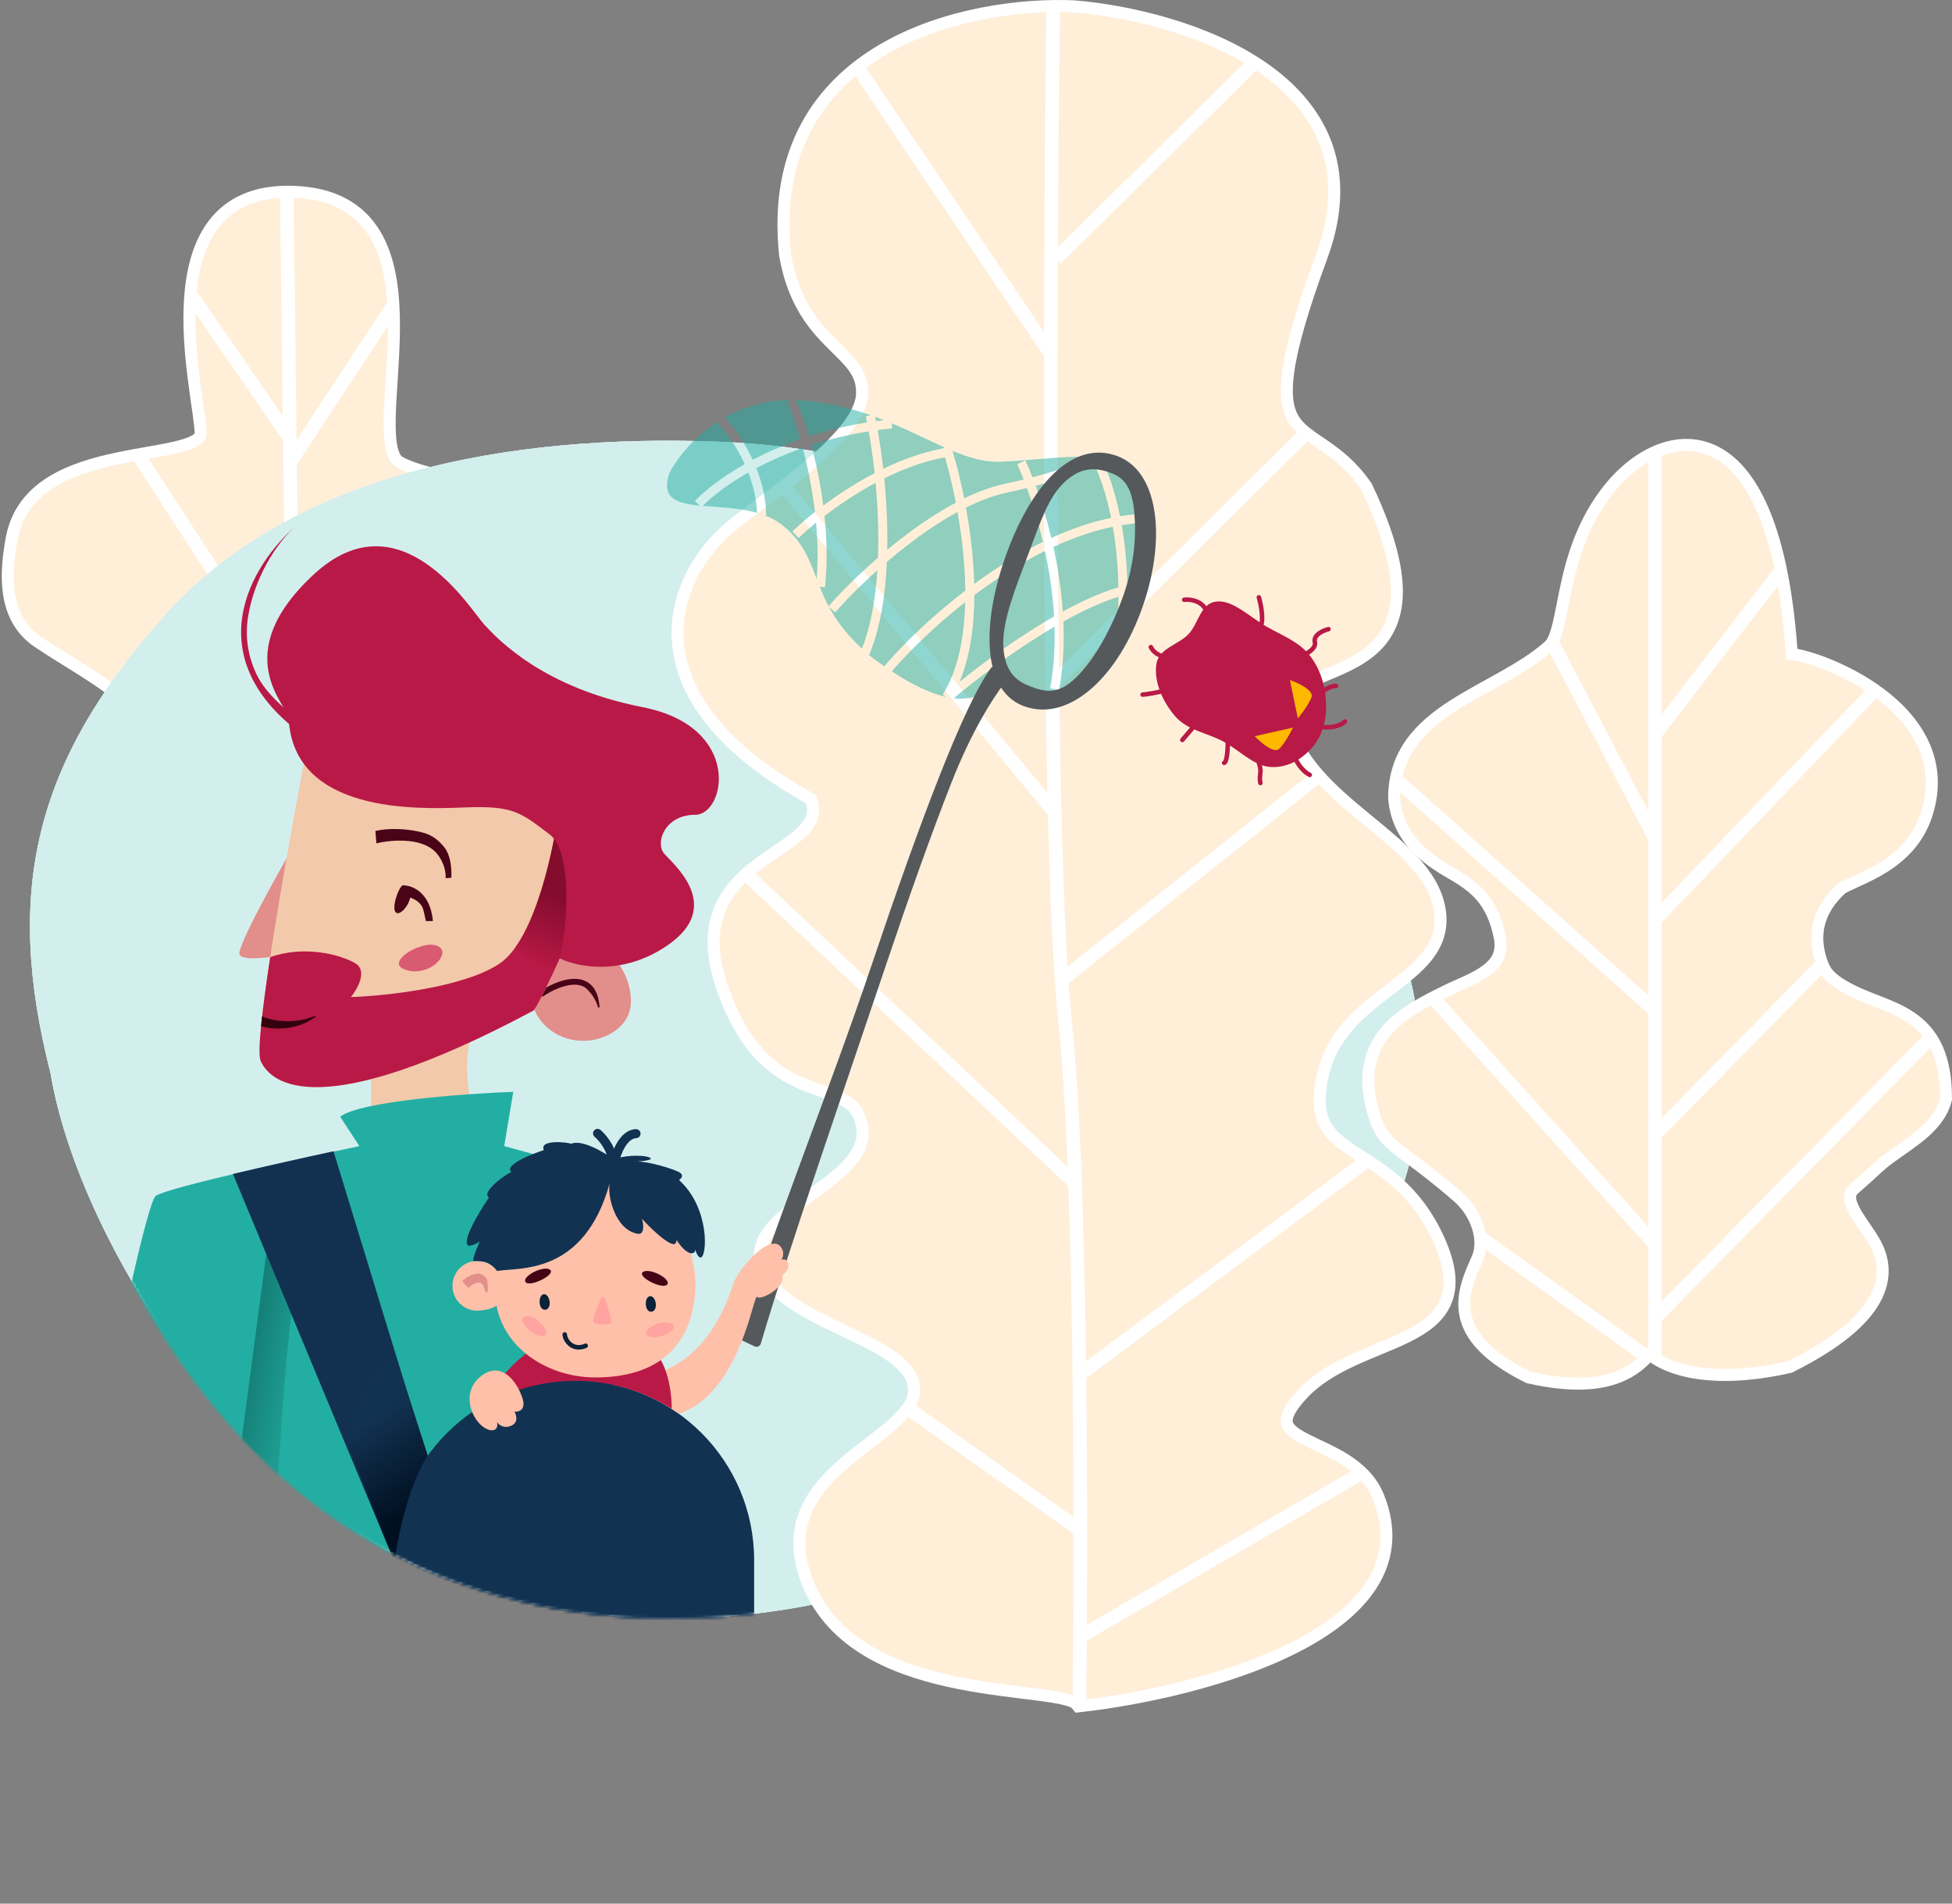 <svg width="651" height="635" viewBox="0 0 651 635" fill="none" xmlns="http://www.w3.org/2000/svg">
<rect x="0" y="0" width="651" height="635" fill="#808080" stroke="none"/>
<path d="M68.92 144.585C68.92 157.414 11.943 147.385 5.905 179.836C3.781 191.252 2.887 205.117 13.829 212.505C29.91 223.361 52.317 233.635 53.072 249.483C53.827 265.331 28.168 267.377 28.168 302.847C28.168 330.987 68.92 357.401 68.92 374.003C68.92 390.606 48.544 376.627 48.544 402.463C48.544 424.725 72.693 483.212 117.973 483.212C163.253 483.212 171.555 384.569 179.102 330.987C172.813 327.717 162.348 315.139 170.8 290.99C181.366 260.803 164.008 257.785 150.424 237.409C136.84 217.033 170.046 210.241 174.574 185.337C179.102 160.433 147.406 164.206 132.312 155.905C117.219 147.603 150.424 69.873 99.862 66.1C49.299 62.326 68.92 131.755 68.92 144.585Z" fill="white" stroke="white" stroke-width="8"/>
<path fill-rule="evenodd" clip-rule="evenodd" d="M103.005 480.978C107.704 482.417 112.695 483.212 117.973 483.212C158.999 483.212 169.668 402.234 176.924 347.164L176.925 347.162L176.927 347.145L176.943 347.024C177.202 345.056 177.457 343.122 177.709 341.226L101.997 398.62L103.005 480.978ZM101.929 392.991L178.559 334.9C178.741 333.571 178.921 332.266 179.102 330.987C172.813 327.717 162.348 315.139 170.8 290.99C178.484 269.036 171.399 261.452 161.737 251.11L161.736 251.108C161.554 250.914 161.372 250.719 161.189 250.523L160.807 250.113L100.992 316.43L101.929 392.991ZM100.91 309.76L157.738 246.756C155.298 244.013 152.803 240.977 150.424 237.409C142.773 225.932 149.965 218.765 158.517 210.244C165.148 203.636 172.596 196.214 174.574 185.337C177.062 171.651 168.611 166.626 157.988 163.498L99.996 234.984L100.91 309.76ZM99.909 227.904L153.193 162.221C151.797 161.878 150.387 161.55 148.981 161.223C142.881 159.803 136.847 158.399 132.312 155.905C126.927 152.943 127.69 141.144 128.603 127.019C128.982 121.158 129.387 114.896 129.389 108.699L99.016 154.932L99.909 227.904ZM98.917 146.836L129.139 100.834C127.914 83.16 121.704 67.73 99.862 66.1C99.205 66.05 98.561 66.014 97.928 65.989L98.917 146.836ZM93.401 66.026C74.026 67.164 67.253 81.133 65.608 97.13L94.29 138.775L93.401 66.026ZM94.39 146.902L95.328 223.595L49.542 153.002C60.369 151.094 68.92 149.555 68.92 144.585C68.92 142.516 68.41 138.976 67.766 134.508C66.606 126.456 65.011 115.392 65.187 104.501L94.39 146.902ZM95.432 232.076L96.796 343.63L43.264 266.305C43.647 265.909 44.026 265.52 44.401 265.136C49.323 260.085 53.379 255.924 53.072 249.483C52.462 236.673 37.705 227.505 23.578 218.727C20.227 216.646 16.912 214.586 13.829 212.505C2.887 205.117 3.781 191.252 5.905 179.836C9.265 161.78 28.395 156.875 44.706 153.867L95.432 232.076ZM96.885 350.87L96.491 351.143L40.104 269.696C34.053 276.538 28.168 285.859 28.168 302.847C28.168 318.762 41.204 334.126 52.53 347.474C61.229 357.727 68.92 366.791 68.92 374.003C68.92 381.391 64.886 382.724 60.408 384.203C56.786 385.399 52.875 386.692 50.571 391.359L97.867 431.131L96.885 350.87ZM97.933 436.528L97.65 436.865L49.079 396.021C48.734 397.838 48.544 399.964 48.544 402.463C48.544 421.275 65.789 465.955 98.457 479.351L97.933 436.528Z" fill="#FFEFD9"/>
<path fill-rule="evenodd" clip-rule="evenodd" d="M239.141 147.32C303.651 149.722 363.004 174.692 405.523 218.695C450.903 265.66 485.457 325.764 470.413 386.668C455.31 447.813 394.968 487.504 332.483 514.4C273.435 543.586 200.894 549.511 139.104 522.456C76.467 492.269 25.742 411.559 16.848 357.938C1.327 297.189 11.465 254.179 54.674 205.633C97.677 157.32 170.679 144.771 239.141 147.32Z" fill="#D3EFED"/>
<path fill-rule="evenodd" clip-rule="evenodd" d="M239.141 147.32C303.651 149.722 363.004 174.692 405.523 218.695C450.903 265.66 485.457 325.764 470.413 386.668C455.31 447.813 394.968 487.504 332.483 514.4C273.435 543.586 200.894 549.511 139.104 522.456C76.467 492.269 25.742 411.559 16.848 357.938C1.327 297.189 11.465 254.179 54.674 205.633C97.677 157.32 170.679 144.771 239.141 147.32Z" fill="#D3EFED"/>
<path fill-rule="evenodd" clip-rule="evenodd" d="M239.141 147.32C303.651 149.722 363.004 174.692 405.523 218.695C450.903 265.66 485.457 325.764 470.413 386.668C455.31 447.813 394.968 487.504 332.483 514.4C273.435 543.586 200.894 549.511 139.104 522.456C76.467 492.269 25.742 411.559 16.848 357.938C1.327 297.189 11.465 254.179 54.674 205.633C97.677 157.32 170.679 144.771 239.141 147.32Z" fill="#D3EFED"/>
<path d="M517.947 216.978C499.602 233.285 466.956 238.108 466.956 266.188C468.139 280.208 479.587 286.337 485.977 290.131C493.346 294.506 499.483 299.398 502.099 312.066C504.715 324.733 491.793 328.07 483.12 332.358C469.658 339.014 453.646 346.93 459.613 369.42C461.816 377.727 463.996 379.341 471.27 384.73C475.094 387.563 480.326 391.438 487.71 397.877C494.095 403.446 497.758 413.402 494.552 420.576L494.505 420.681C489.575 431.712 483.939 444.324 510.4 457.555C538.32 463.823 545.838 453.684 550.071 448.895C554.304 453.684 568.287 460.368 596.207 454.1C622.752 440.827 629.295 428.179 624.355 417.123C621.149 409.949 610.637 400.648 617.022 395.079C624.405 388.64 625.048 387.563 628.872 384.73C636.146 379.341 644.791 374.708 646.995 366.402C646.995 339.234 630.484 339.014 617.022 332.358C608.35 328.07 606.746 324.895 605.488 321.122C602.469 312.066 603.979 302.848 613.035 294.709C619.425 290.915 635.272 287.086 640.53 271.314C651.85 237.354 604.733 219.997 595.677 219.997C590.395 135.474 555.066 143.377 538.323 164.151C521.292 185.282 524.739 210.94 517.947 216.978Z" fill="#FFEFD9"/>
<path d="M466.956 266.188H462.956V266.356L462.97 266.524L466.956 266.188ZM517.947 216.978L515.289 213.988H515.289L517.947 216.978ZM485.977 290.131L488.019 286.692L488.019 286.692L485.977 290.131ZM483.12 332.358L484.893 335.943H484.893L483.12 332.358ZM459.613 369.42L463.479 368.395H463.479L459.613 369.42ZM471.27 384.73L468.889 387.944L468.889 387.944L471.27 384.73ZM487.71 397.877L485.081 400.892L487.71 397.877ZM494.552 420.576L490.9 418.944L490.9 418.944L494.552 420.576ZM510.4 457.555L508.611 461.132L509.048 461.351L509.524 461.458L510.4 457.555ZM494.505 420.681L498.157 422.313L498.157 422.313L494.505 420.681ZM550.071 448.895L553.068 446.246L550.071 442.855L547.074 446.246L550.071 448.895ZM596.207 454.1L597.083 458.003L597.559 457.896L597.996 457.678L596.207 454.1ZM624.355 417.123L628.007 415.491L624.355 417.123ZM617.022 395.079L619.651 398.094L617.022 395.079ZM628.872 384.73L631.253 387.944L631.253 387.944L628.872 384.73ZM646.995 366.402L650.861 367.428L650.995 366.923V366.402H646.995ZM617.022 332.358L615.249 335.943H615.249L617.022 332.358ZM605.488 321.122L601.693 322.387V322.387L605.488 321.122ZM613.035 294.709L610.993 291.269L610.654 291.47L610.361 291.734L613.035 294.709ZM640.53 271.314L644.324 272.579V272.579L640.53 271.314ZM595.677 219.997L591.685 220.246L591.92 223.997H595.677V219.997ZM538.323 164.151L541.437 166.661L538.323 164.151ZM470.956 266.188C470.956 254.175 477.721 247.002 487.743 240.528C492.837 237.237 498.394 234.362 504.207 231.081C509.891 227.872 515.683 224.342 520.604 219.967L515.289 213.988C511.038 217.767 505.87 220.955 500.274 224.114C494.806 227.201 488.761 230.345 483.401 233.808C472.514 240.842 462.956 250.122 462.956 266.188H470.956ZM488.019 286.692C481.283 282.693 471.926 277.52 470.942 265.852L462.97 266.524C464.351 282.896 477.891 289.982 483.935 293.571L488.019 286.692ZM506.016 311.257C504.597 304.383 502.161 299.367 498.899 295.435C495.674 291.548 491.824 288.951 488.019 286.692L483.935 293.571C487.498 295.686 490.402 297.723 492.742 300.543C495.044 303.318 496.985 307.081 498.181 312.875L506.016 311.257ZM484.893 335.943C487.058 334.873 489.149 334.022 491.802 332.785C494.258 331.641 496.899 330.29 499.223 328.569C501.564 326.835 503.753 324.603 505.1 321.628C506.472 318.599 506.818 315.141 506.016 311.257L498.181 312.875C498.687 315.325 498.399 317.034 497.813 318.327C497.202 319.675 496.108 320.92 494.462 322.14C492.799 323.372 490.746 324.451 488.423 325.534C486.296 326.525 483.518 327.699 481.348 328.772L484.893 335.943ZM463.479 368.395C460.812 358.341 463.091 352.138 467.085 347.591C471.407 342.673 477.997 339.353 484.893 335.943L481.348 328.772C474.782 332.018 466.634 335.985 461.076 342.311C455.19 349.009 452.447 358.01 455.746 370.446L463.479 368.395ZM473.651 381.516C469.875 378.719 467.982 377.283 466.637 375.637C465.425 374.156 464.515 372.302 463.479 368.395L455.746 370.446C456.913 374.845 458.195 377.952 460.443 380.701C462.557 383.287 465.391 385.353 468.889 387.944L473.651 381.516ZM490.339 394.863C482.836 388.319 477.504 384.37 473.651 381.516L468.889 387.944C472.685 390.756 477.817 394.557 485.081 400.892L490.339 394.863ZM498.204 422.208C500.32 417.474 500.056 412.126 498.535 407.4C497.008 402.652 494.101 398.143 490.339 394.863L485.081 400.892C487.704 403.18 489.821 406.434 490.92 409.85C492.026 413.286 491.99 416.504 490.9 418.944L498.204 422.208ZM512.189 453.977C499.38 447.573 495.511 441.886 494.598 437.481C493.622 432.776 495.579 428.082 498.157 422.313L490.853 419.049C488.502 424.311 485.175 431.439 486.764 439.105C488.416 447.072 494.959 454.306 508.611 461.132L512.189 453.977ZM498.157 422.313L498.204 422.208L490.9 418.944L490.853 419.049L498.157 422.313ZM547.074 446.246C544.892 448.714 542.53 451.706 537.638 453.655C532.72 455.614 524.735 456.673 511.276 453.652L509.524 461.458C523.986 464.704 533.72 463.828 540.599 461.087C547.504 458.336 551.017 453.865 553.068 451.544L547.074 446.246ZM547.074 451.544C552.707 457.917 568.521 464.415 597.083 458.003L595.331 450.197C568.052 456.321 555.901 449.451 553.068 446.246L547.074 451.544ZM597.996 457.678C611.503 450.924 620.47 444.077 625.367 437.072C630.445 429.808 631.094 422.399 628.007 415.491L620.703 418.755C622.556 422.903 622.404 427.347 618.81 432.488C615.034 437.889 607.457 444.003 594.418 450.522L597.996 457.678ZM628.007 415.491C627.041 413.331 625.588 411.132 624.268 409.188C622.868 407.128 621.582 405.302 620.568 403.52C619.534 401.704 619.079 400.421 619.011 399.553C618.966 398.982 619.056 398.613 619.651 398.094L614.393 392.065C611.795 394.33 610.804 397.211 611.035 400.175C611.243 402.841 612.419 405.376 613.615 407.478C614.832 409.615 616.376 411.807 617.65 413.683C619.002 415.675 620.065 417.328 620.703 418.755L628.007 415.491ZM619.651 398.094C627.413 391.325 627.569 390.673 631.253 387.944L626.491 381.516C622.526 384.452 621.397 385.956 614.393 392.065L619.651 398.094ZM631.253 387.944C634.523 385.522 638.975 382.667 642.439 379.696C646.064 376.587 649.462 372.703 650.861 367.428L643.129 365.376C642.324 368.407 640.298 370.993 637.23 373.624C634.002 376.393 630.495 378.55 626.491 381.516L631.253 387.944ZM650.995 366.402C650.995 359.219 649.905 353.522 647.858 348.929C645.789 344.285 642.832 340.975 639.43 338.468C636.097 336.011 632.377 334.358 628.875 332.952C625.231 331.49 621.975 330.344 618.795 328.772L615.249 335.943C618.8 337.699 622.657 339.077 625.895 340.377C629.274 341.733 632.206 343.081 634.683 344.907C637.092 346.683 639.104 348.938 640.551 352.185C642.021 355.482 642.995 360.001 642.995 366.402H650.995ZM618.795 328.772C614.684 326.74 612.604 325.139 611.431 323.852C610.336 322.652 609.839 321.525 609.283 319.857L601.693 322.387C602.395 324.492 603.329 326.84 605.519 329.242C607.63 331.558 610.688 333.688 615.249 335.943L618.795 328.772ZM609.283 319.857C607.968 315.913 607.701 312.135 608.61 308.557C609.517 304.989 611.672 301.312 615.709 297.683L610.361 291.734C605.342 296.245 602.214 301.246 600.857 306.586C599.502 311.916 599.989 317.275 601.693 322.387L609.283 319.857ZM615.077 298.148C616.441 297.338 618.33 296.519 620.964 295.302C623.468 294.146 626.401 292.732 629.334 290.89C635.243 287.179 641.309 281.625 644.324 272.579L636.735 270.049C634.493 276.774 630.007 281.021 625.079 284.116C622.595 285.676 620.04 286.917 617.61 288.039C615.312 289.1 612.824 290.182 610.993 291.269L615.077 298.148ZM644.324 272.579C647.483 263.102 646.587 254.596 643.2 247.287C639.863 240.086 634.214 234.252 628.138 229.715C622.045 225.165 615.328 221.774 609.556 219.514C603.941 217.317 598.721 215.997 595.677 215.997V223.997C597.162 223.997 601.227 224.846 606.64 226.964C611.895 229.021 617.948 232.091 623.351 236.125C628.771 240.173 633.344 245.045 635.941 250.65C638.488 256.147 639.236 262.546 636.735 270.049L644.324 272.579ZM520.604 219.967C523.319 217.555 524.591 213.671 525.481 210.12C526.389 206.497 527.215 201.661 528.205 197.068C530.278 187.461 533.51 176.497 541.437 166.661L535.208 161.641C526.105 172.936 522.545 185.367 520.385 195.381C519.26 200.599 518.609 204.63 517.721 208.176C516.814 211.795 515.971 213.382 515.289 213.988L520.604 219.967ZM541.437 166.661C545.305 161.862 550.134 157.96 555.114 155.931C560.021 153.933 564.918 153.791 569.46 156.14C574.099 158.54 579.018 163.874 583.126 174.173C587.23 184.459 590.379 199.353 591.685 220.246L599.67 219.747C598.334 198.378 595.087 182.565 590.557 171.209C586.033 159.868 580.082 152.628 573.136 149.035C566.092 145.391 558.688 145.838 552.096 148.522C545.578 151.177 539.712 156.053 535.208 161.641L541.437 166.661Z" fill="white"/>
<path d="M517.947 216.978C499.602 233.285 466.956 238.108 466.956 266.188C468.139 280.208 479.587 286.337 485.977 290.131C493.346 294.506 499.483 299.398 502.099 312.066C504.714 324.733 491.792 328.07 483.12 332.358C469.658 339.014 453.646 346.93 459.612 369.42C461.816 377.727 463.996 379.341 471.27 384.73C475.094 387.563 480.326 391.438 487.71 397.877C494.095 403.446 497.758 413.402 494.552 420.576L494.505 420.681C489.575 431.712 483.939 444.324 510.4 457.555C538.32 463.823 545.838 453.684 550.071 448.895C554.304 453.684 568.287 460.368 596.207 454.1C622.752 440.827 629.295 428.179 624.355 417.123C621.149 409.949 610.636 400.648 617.022 395.079C624.405 388.64 625.048 387.563 628.872 384.73C636.146 379.341 644.791 374.708 646.995 366.402C646.995 339.234 630.484 339.014 617.022 332.358C608.349 328.07 606.746 324.895 605.488 321.122C602.469 312.066 603.979 302.848 613.035 294.709C619.425 290.915 635.272 287.086 640.529 271.314C651.849 237.354 604.733 219.997 595.677 219.997C590.395 135.474 555.066 143.377 538.323 164.151C521.292 185.282 524.739 210.94 517.947 216.978Z" fill="white"/>
<path fill-rule="evenodd" clip-rule="evenodd" d="M554.171 452.085C560.929 455.952 574.263 459.026 596.207 454.1C622.752 440.827 629.295 428.179 624.355 417.123C623.426 415.045 621.884 412.788 620.317 410.494C616.476 404.873 612.487 399.034 617.022 395.079C620.097 392.397 622.003 390.646 623.456 389.31C625.492 387.438 626.64 386.383 628.872 384.73C630.132 383.796 631.434 382.885 632.736 381.974C638.948 377.626 645.173 373.269 646.995 366.402C646.995 359.019 645.775 353.626 643.729 349.553L554.275 440.438L554.171 440.336V452.085ZM554.171 434.089L641.223 345.644C636.985 340.39 630.911 338.026 624.721 335.617L624.721 335.617L624.721 335.617L624.72 335.617L624.72 335.617L624.72 335.617L624.719 335.617L624.719 335.616L624.719 335.616L624.718 335.616C622.131 334.609 619.524 333.595 617.022 332.358C611.626 329.69 608.967 327.453 607.425 325.235L554.171 379.413V434.089ZM554.171 372.954V307.685L625.777 232.945C637.257 241.529 646.184 254.35 640.529 271.314C636.342 283.876 625.436 288.862 617.942 292.288C616.027 293.163 614.335 293.936 613.035 294.709C604.073 302.764 602.501 311.875 605.396 320.84L554.171 372.954ZM554.171 301.14L622.012 230.33C611.374 223.463 599.725 219.996 595.677 219.996C595.099 210.735 594.159 202.584 592.923 195.437L554.171 245.784V301.14ZM554.171 238.361L591.78 189.498C584.093 153.455 568.044 146.703 554.171 152.004V238.361ZM549.643 154.192C545.416 156.668 541.528 160.174 538.323 164.151C528.062 176.882 525.234 191.257 523.122 201.993L523.122 201.993C522.152 206.925 521.333 211.089 520.014 213.974L549.643 270.398V154.192ZM549.643 279.852L549.525 279.913L516.936 217.853C511.256 222.645 504.354 226.452 497.516 230.223C484.195 237.571 471.114 244.786 467.773 258.897L549.643 331.994V279.852ZM549.643 338.065L467.007 264.283C466.973 264.906 466.956 265.541 466.956 266.188C468.086 279.588 478.595 285.78 485.101 289.614C485.402 289.791 485.694 289.964 485.977 290.131C493.346 294.506 499.483 299.398 502.099 312.066C504.325 322.847 495.297 326.869 487.212 330.471L487.212 330.471L487.212 330.472L487.212 330.472L487.211 330.472L487.211 330.472L487.211 330.472L487.21 330.472L487.21 330.472C485.796 331.102 484.411 331.719 483.12 332.358L483.103 332.366C482.51 332.659 481.912 332.955 481.311 333.254L549.643 409.178V338.065ZM549.643 415.947L477.143 335.392C465.454 341.633 454.516 350.21 459.612 369.42C461.816 377.727 463.996 379.341 471.27 384.73C475.094 387.563 480.326 391.438 487.71 397.877C491.573 401.247 494.44 406.223 495.392 411.217L549.27 449.81C549.369 449.697 549.466 449.586 549.561 449.477L549.569 449.468L549.643 449.383V415.947ZM494.552 420.576C495.068 419.421 495.406 418.194 495.584 416.924L546.077 453.093C540.882 457.691 531.426 462.275 510.4 457.555C483.939 444.324 489.575 431.712 494.505 420.681L494.552 420.576Z" fill="#FFEFD9"/>
<path d="M263.826 84.855C256.581 16.633 323.697 2.596 358.16 4.105C393.881 7.124 460.04 27.5 438.909 84.855C412.496 156.548 436.443 137.576 454.002 163.34C488.717 236.543 420.042 212.394 427.589 241.071C435.136 269.748 474.378 281.068 478.152 303.708C481.925 326.348 444.946 328.612 438.909 359.554C432.872 390.495 463.058 380.684 478.152 414.644C493.245 448.604 452.493 442.567 432.872 463.698C413.25 484.828 449.474 479.546 457.776 499.922C475.284 542.787 400.169 562.559 360.424 567.087C354.386 559.54 289.485 567.087 272.128 529.354C254.77 491.62 306.842 482.564 306.842 463.698C306.842 444.831 263.826 441.058 256.28 422.946C248.733 404.834 293.258 396.532 289.485 375.402C285.712 354.271 257.789 372.383 242.696 328.612C227.602 284.842 281.184 287.86 272.128 265.22C210.245 231.26 226.645 194.176 242.696 179.188C253.727 168.887 288.73 148.247 289.485 131.644C290.24 115.041 269.109 115.041 263.826 84.855Z" fill="white"/>
<path d="M263.826 84.855C256.581 16.633 323.697 2.596 358.16 4.105C393.881 7.124 460.04 27.5 438.909 84.855C412.496 156.548 436.443 137.576 454.002 163.34C488.717 236.543 420.042 212.394 427.589 241.071C435.136 269.748 474.378 281.068 478.152 303.708C481.925 326.348 444.946 328.612 438.909 359.554C432.872 390.495 463.058 380.684 478.152 414.644C493.245 448.604 452.493 442.567 432.872 463.698C413.25 484.828 449.474 479.546 457.776 499.922C475.284 542.787 400.169 562.559 360.424 567.087C354.386 559.54 289.485 567.087 272.128 529.354C254.77 491.62 306.842 482.564 306.842 463.698C306.842 444.831 263.826 441.058 256.28 422.946C248.733 404.834 293.258 396.532 289.485 375.402C285.712 354.271 257.789 372.383 242.696 328.612C227.602 284.842 281.184 287.86 272.128 265.22C210.245 231.26 226.645 194.176 242.696 179.188C253.727 168.887 288.73 148.247 289.485 131.644C290.24 115.041 269.109 115.041 263.826 84.855Z" stroke="white" stroke-width="8"/>
<path fill-rule="evenodd" clip-rule="evenodd" d="M348.165 118.446C348.101 155 348.228 192.918 348.675 227.43L348.062 228.037L348.691 228.671C348.856 241.139 349.062 253.153 349.318 264.486L264.457 162.203C276.75 152.57 289.041 141.409 289.485 131.644C289.828 124.098 285.65 119.982 280.493 114.902C274.305 108.805 266.708 101.321 263.826 84.855C260.842 56.755 270.474 37.848 285.243 25.433L347.981 118.57L348.165 118.446ZM348.181 110.762C348.278 71.111 348.591 33.483 348.949 4.074C330.444 4.708 306.632 9.533 288.812 22.628L348.181 110.762ZM260.873 164.975L349.491 271.787C350.026 293.096 350.747 311.679 351.699 325.901L351.468 326.085L351.734 326.419C352.087 331.627 352.471 336.238 352.89 340.171C354.259 353.04 355.291 369.979 356.056 389.185L251.995 291.409C254.594 289.292 257.356 287.414 259.998 285.618C268.617 279.758 275.949 274.774 272.128 265.22C210.245 231.26 226.645 194.176 242.696 179.188C245.579 176.496 250.1 173.097 255.219 169.248C257.043 167.877 258.944 166.449 260.873 164.975ZM248.602 294.434C241.376 301.57 236.804 311.527 242.696 328.612C251.487 354.106 264.63 358.607 274.819 362.096C282.123 364.597 287.909 366.578 289.485 375.402C291.378 386.001 281.117 393.373 271.373 400.374C261.691 407.329 252.519 413.919 256.28 422.946C259.808 431.413 271.089 436.747 282.102 441.954C294.646 447.885 306.842 453.651 306.842 463.698C306.842 465.515 306.359 467.241 305.501 468.911L358.015 506.013C357.966 469.198 357.513 429.374 356.3 395.627L248.602 294.434ZM302.937 472.643L358.02 511.56C358.023 523.033 357.987 534.162 357.925 544.667L357.776 544.753L357.923 545.006C357.88 552.153 357.825 559.009 357.76 565.484C354.425 564.278 348.645 563.564 341.57 562.691C319.302 559.942 284.205 555.609 272.128 529.354C261.331 505.882 277.398 493.507 291.086 482.964C295.669 479.434 299.985 476.11 302.937 472.643ZM362.437 547.281C362.393 554.118 362.338 560.674 362.274 566.868C402.449 561.948 475.016 542.13 457.776 499.922C456.85 497.649 455.577 495.696 454.073 493.989L362.437 547.281ZM450.627 490.755C446.903 487.815 442.514 485.745 438.543 483.873C428.796 479.277 421.57 475.869 432.872 463.698C439.989 456.033 449.886 451.943 458.889 448.222C474.709 441.684 487.77 436.286 478.152 414.644C472.18 401.209 463.846 394.624 456.328 389.657L362.53 459.476L362.246 459.094C362.584 487.618 362.607 516.562 362.468 542.025L450.627 490.755ZM356.379 327.965C356.692 332.354 357.029 336.281 357.392 339.692C360.196 366.044 361.592 409.261 362.184 454.089L452.265 387.036C442.719 380.928 435.701 375.992 438.909 359.554C441.952 343.96 452.853 335.65 462.436 328.345C471.868 321.155 480.023 314.938 478.152 303.708C476.331 292.784 466.252 284.495 455.461 275.621C450.115 271.224 444.595 266.684 439.816 261.609L356.379 327.965ZM436.811 258.214C432.631 253.167 429.298 247.564 427.589 241.071C424.752 230.29 432.688 226.975 441.853 223.147C457.066 216.792 475.666 209.022 454.002 163.34C449.048 156.071 443.585 152.363 438.888 149.175L438.888 149.175L438.888 149.175L438.888 149.175L438.887 149.174L438.887 149.174L438.887 149.174L438.887 149.174C437.905 148.507 436.956 147.863 436.052 147.214L353.227 229.294C353.722 266.508 354.596 299.592 356.014 322.47L436.811 258.214ZM353.147 222.998L432.516 144.344C425.185 137.333 423.717 126.091 438.909 84.855C449.65 55.701 437.837 36.102 418.933 23.48L353.714 87.974L352.793 87.042C352.59 131.198 352.624 179.613 353.147 222.998ZM353.478 4C353.206 26.343 352.96 53.412 352.815 82.495L414.993 21.007C397.187 10.495 374.492 5.486 358.16 4.105C356.658 4.04 355.094 4.003 353.478 4Z" fill="#FFEFD9"/>
<mask id="mask0" style="mask-type:alpha" maskUnits="userSpaceOnUse" x="-3" y="38" width="545" height="502">
<path fill-rule="evenodd" clip-rule="evenodd" d="M260.466 39.108C337.621 42.139 408.607 73.66 459.46 129.208C513.736 188.495 555.062 264.367 537.07 341.249C519.007 418.436 446.837 468.542 372.103 502.493C297.964 536.175 212.843 556.275 138.941 522.121C65.149 488.018 29.066 411.75 10.589 335.418C-7.974 258.731 -11.838 174.001 39.841 112.719C91.272 51.73 178.585 35.89 260.466 39.108Z" fill="#D3EFED"/>
<path fill-rule="evenodd" clip-rule="evenodd" d="M260.466 39.108C337.621 42.139 408.607 73.66 459.46 129.208C513.736 188.495 555.062 264.367 537.07 341.249C519.007 418.436 446.837 468.542 372.103 502.493C297.964 536.175 212.843 556.275 138.941 522.121C65.149 488.018 29.066 411.75 10.589 335.418C-7.974 258.731 -11.838 174.001 39.841 112.719C91.272 51.73 178.585 35.89 260.466 39.108Z" fill="#D3EFED"/>
<path fill-rule="evenodd" clip-rule="evenodd" d="M260.466 39.108C337.621 42.139 408.607 73.66 459.46 129.208C513.736 188.495 555.062 264.367 537.07 341.249C519.007 418.436 446.837 468.542 372.103 502.493C297.964 536.175 212.843 556.275 138.941 522.121C65.149 488.018 29.066 411.75 10.589 335.418C-7.974 258.731 -11.838 174.001 39.841 112.719C91.272 51.73 178.585 35.89 260.466 39.108Z" fill="#D3EFED"/>
</mask>
<g mask="url(#mask0)">
<path d="M123.775 376.392V355.261C138.261 346.96 165.646 332.621 159.295 341.677C152.943 350.733 156.648 368.594 159.295 376.392H123.775Z" fill="#F2C9AA"/>
<path d="M168.159 382.306L205.515 392.494L258.341 647.948C177.592 664.299 15.64 684.927 13.829 636.628C11.565 576.255 47.035 402.304 51.94 398.908C55.864 396.192 98.855 386.708 119.86 382.306L113.445 372.495C120.086 367.363 154.7 364.823 171.177 364.194L168.159 382.306Z" fill="#23AEA3"/>
<path fill-rule="evenodd" clip-rule="evenodd" d="M85.483 666.654C75.569 666.381 66.272 665.698 57.87 664.521C58.75 645.922 78.574 494.75 88.809 418.292C95.223 412.129 106.392 404.708 99.751 424.329C93.186 443.725 87.556 592.291 85.483 666.654Z" fill="url(#paint0_linear)"/>
<path d="M77.693 391.597C88.013 389.156 101.468 386.129 111.226 384.027L147.55 502.667L135.853 531.344L77.693 391.597Z" fill="#123150"/>
<path d="M210.42 333.921C210.42 342.773 201.595 347.187 194.511 347.187C184.907 347.187 177.121 340.012 177.121 331.16C177.121 322.308 184.907 315.133 194.511 315.133C204.115 315.133 210.42 325.07 210.42 333.921Z" fill="#E28E8B"/>
<path fill-rule="evenodd" clip-rule="evenodd" d="M191.469 328.461C187.914 328.51 183.679 330.569 180.957 332.477L179.837 330.878C182.684 328.883 187.31 326.567 191.442 326.509C193.543 326.48 195.602 327.037 197.19 328.609C198.766 330.17 199.741 332.6 199.97 336.034H199.454C198.631 333.08 196.939 331.107 195.816 329.995C194.704 328.894 193.212 328.436 191.469 328.461Z" fill="#490517"/>
<path d="M79.917 318.543C78.613 316.537 92.057 292.221 98.453 281.352L94.34 318.543C90.076 319.379 81.222 320.55 79.917 318.543Z" fill="#E28E8B"/>
<path d="M86.922 353.854C84.201 347.596 97.127 275.961 103.93 240.926H135.223L185.224 250.79L205.293 277.322C196.789 297.277 179.374 337.187 177.741 337.187C106.991 374.943 90.324 361.678 86.922 353.854Z" fill="#F2C9AA"/>
<path d="M147.521 317.142C148.136 320.989 140.749 326.068 134.439 323.144C128.128 320.22 144.904 311.139 147.521 317.142Z" fill="#D95A73"/>
<path fill-rule="evenodd" clip-rule="evenodd" d="M140.152 281.296C135.413 279.855 129.526 280.361 125.524 281.313L125.188 277.182C129.421 276.175 136.296 276.284 141.646 277.911C144.343 278.73 146.472 280.464 148.264 282.744C150.067 285.04 150.681 288.857 150.535 292.786L148.633 292.945C148.76 289.519 147.227 286.662 145.864 284.927C144.489 283.177 142.5 282.01 140.152 281.296Z" fill="#490517"/>
<path fill-rule="evenodd" clip-rule="evenodd" d="M90.106 319.285C87.375 337.251 85.787 351.243 86.922 353.854C90.324 361.678 106.991 374.943 177.741 337.187C179.374 337.187 196.789 297.277 205.293 277.322L199.865 270.145L186.755 267.628C184.998 282.197 178.524 313.343 166.686 321.371C154.849 329.398 128.647 332.199 117.025 332.595C119.236 329.874 122.638 323.82 118.556 321.371C113.472 318.321 101.298 315.27 90.106 319.285Z" fill="#B91946"/>
<path fill-rule="evenodd" clip-rule="evenodd" d="M194.004 268.99L186.677 267.626C185.267 279.915 180.531 304.147 171.934 315.953L183.744 325.959C188.537 315.685 195.462 299.691 200.93 286.823L194.004 268.99Z" fill="url(#paint1_linear)"/>
<path d="M87.064 342.306C91.238 343.642 99.457 343.742 105.381 339.032L105.275 338.782C97.509 342.014 90.328 340.36 87.415 338.996C87.262 340.151 87.191 341.218 87.064 342.306Z" fill="#34020F"/>
<path fill-rule="evenodd" clip-rule="evenodd" d="M80.871 205.254C82.947 192.367 91.671 181.356 99.04 175.15C91.877 181.183 84.737 193.28 82.759 205.558C81.774 211.675 82.372 218.209 85.505 224.822C88.64 231.442 95.68 237.528 104.985 244.034C105.417 244.336 104.184 245.602 103.882 246.034C103.579 246.467 102.983 246.573 102.55 246.27C93.039 239.62 87.085 232.626 83.776 225.641C80.465 218.648 79.83 211.72 80.871 205.254Z" fill="#B91946"/>
<path d="M183.319 278.349C190.925 284.12 189.326 308.74 186.648 319.669C193.26 322.893 208.303 325.432 222.991 315.071C241.352 302.12 224.631 288.349 221.516 284.743C218.401 281.136 221.68 271.792 231.844 271.792C242.008 271.792 247.746 242.447 214.303 235.889C181.088 229.377 166.146 213.323 161.607 208.447L161.515 208.348C157.068 203.571 133.646 164.741 104.629 191.626C75.612 218.512 96.268 235.561 96.268 239.66C97.908 271.3 138.892 269.988 155.122 269.333C171.351 268.677 173.81 271.136 183.319 278.349Z" fill="#B91946"/>
<path d="M134.334 295.334C133.014 295.617 129.995 304.012 132.448 304.578C134.9 305.144 140.047 296.462 134.334 295.334Z" fill="#490517"/>
<path fill-rule="evenodd" clip-rule="evenodd" d="M139.387 300.802C137.67 299.263 134.439 298.785 133.255 298.812L134.37 295.331C135.922 295.295 138.214 295.882 140.228 297.688C142.258 299.509 143.954 302.52 144.384 307.243H142.028C141.085 302.783 141.088 302.327 139.387 300.802Z" fill="#480517"/>
<path d="M131.516 520.41C131.516 487.275 158.378 460.414 191.512 460.414C224.647 460.414 251.508 487.275 251.508 520.41V583.562C251.508 590.363 245.995 595.877 239.194 595.877H143.831C137.03 595.877 131.516 590.363 131.516 583.562V520.41Z" fill="#123252"/>
<path d="M131.805 451.774L142.689 485.601C142.689 485.601 135.57 494.615 131.557 520.693C131.475 521.228 115.521 480.601 115.521 480.601C118.492 469.825 124.087 459.418 131.805 451.774Z" fill="url(#paint2_linear)"/>
<path fill-rule="evenodd" clip-rule="evenodd" d="M267.71 149.427C268.507 152.421 269.273 155.679 269.954 159.123C270.688 162.832 271.321 166.746 271.79 170.767C268.71 173.198 266.153 175.449 264.271 177.274L266.373 179.441C267.87 177.988 269.828 176.241 272.16 174.34C272.716 180.509 272.855 186.861 272.358 193.064L272.205 192.662C269.857 186.484 267.733 180.894 261.36 175.528C259.501 173.962 257.381 172.802 255.114 171.931L255.511 171.927C255.453 166.288 254.123 160.924 252.235 156.164C256.704 153.799 261.874 151.477 267.71 149.427ZM270.576 148.46C271.411 151.577 272.209 154.964 272.915 158.537C273.553 161.763 274.119 165.149 274.569 168.635C277.868 166.174 281.626 163.609 285.702 161.172C287.626 160.021 289.625 158.896 291.685 157.822C291.125 152.625 290.431 147.882 289.725 143.888C282.757 144.996 276.364 146.587 270.576 148.46ZM292.712 143.448C293.374 147.199 294.022 151.585 294.563 156.377C300.804 153.359 307.508 150.892 314.279 149.638L314.257 149.569L315.114 149.298C312.972 148.348 310.768 147.307 308.48 146.226L308.48 146.226C305.001 144.582 301.327 142.847 297.377 141.198L297.544 142.88C295.906 143.043 294.295 143.233 292.712 143.448ZM294.9 159.573C301.343 156.372 308.252 153.782 315.157 152.547C316.385 156.794 317.66 161.963 318.769 167.667C312.577 170.951 306.494 175.074 300.888 179.398C299.185 180.711 297.522 182.046 295.909 183.386C295.962 180.696 295.95 178.014 295.886 175.368C295.752 169.899 295.391 164.557 294.9 159.573ZM292.816 186.013C292.944 182.488 292.953 178.944 292.868 175.441C292.746 170.485 292.436 165.632 292.011 161.065C290.385 161.935 288.796 162.838 287.251 163.762C282.674 166.499 278.511 169.399 274.976 172.113C275.787 179.87 275.982 188.007 275.124 195.878L273.372 195.687C274.204 197.78 275.138 199.942 276.331 202.187C280.063 197.951 285.865 192.045 292.816 186.013ZM276.469 202.446L278.53 204.258C281.781 200.559 286.695 195.51 292.604 190.223C291.99 199.666 290.438 208.787 287.467 216.379C282.088 211.37 278.792 206.756 276.469 202.446ZM295.779 187.444C297.996 185.548 300.323 183.646 302.732 181.788C308.023 177.707 313.664 173.873 319.347 170.783C320.391 176.673 321.229 183.029 321.647 189.464C321.811 191.983 321.909 194.505 321.932 197.01C310.234 205.96 300.696 215.455 294.893 222.253C293.574 221.34 292.208 220.356 290.792 219.298C290.339 218.922 289.897 218.547 289.468 218.175L289.924 218.363C293.602 209.422 295.284 198.484 295.779 187.444ZM297.412 223.952C302.793 217.688 311.385 209.113 321.905 200.851C321.628 212.529 319.53 223.566 314.418 231.701L315.702 232.508C311.038 231.502 305.086 228.979 297.412 223.952ZM331.162 194.045C329.036 195.502 326.965 196.994 324.955 198.506C324.922 208.813 323.581 218.985 320.013 227.431C326.646 222.083 335.633 215.417 345.129 209.472C347.237 208.152 349.377 206.863 351.529 205.629C351.094 198.021 349.969 190.604 348.507 183.785C342.479 186.77 336.652 190.281 331.162 194.045ZM329.455 191.555C335.219 187.603 341.395 183.893 347.826 180.756C346.22 173.915 344.31 167.775 342.481 162.78C340.36 163.301 338.082 163.829 335.638 164.361C331.254 165.316 326.706 167.054 322.152 169.321C323.291 175.574 324.211 182.374 324.659 189.268C324.778 191.097 324.864 192.936 324.912 194.778C326.396 193.689 327.912 192.613 329.455 191.555ZM354.451 203.992C353.934 196.465 352.776 189.159 351.305 182.445C357.762 179.456 364.422 177.106 371.12 175.72C372.134 181.515 372.864 188.287 372.992 195.912C367.155 197.625 360.795 200.524 354.451 203.992ZM373.01 199.058C367.311 200.829 361.007 203.78 354.637 207.339C354.956 214.895 354.59 222.616 353.216 230.134L350.247 229.592C351.483 222.827 351.876 215.877 351.677 209.033C350.024 210 348.372 211.003 346.731 212.031C335.38 219.137 324.751 227.298 318.113 232.911C325.572 233.776 329.231 230.436 331.496 228.37C332.456 227.493 333.166 226.845 333.808 226.845C356.279 240.234 369.178 224.815 375.457 205.008L372.863 204.891C372.953 202.899 373 200.954 373.01 199.058ZM375.943 203.422C376.004 201.65 376.032 199.916 376.031 198.219C376.49 198.107 376.945 198.004 377.394 197.911C376.963 199.767 376.479 201.61 375.943 203.422ZM375.996 195.127C375.832 187.64 375.101 180.949 374.088 175.171C376.156 174.833 378.225 174.592 380.291 174.457C380.194 180.586 379.499 187.662 378.087 194.707C377.401 194.826 376.703 194.966 375.996 195.127ZM373.528 172.203C375.778 171.834 378.033 171.573 380.289 171.433C380.156 163.895 379.039 158.248 377.201 156.661C374.903 154.677 371.883 153.53 368.347 152.927C368.153 153.155 367.9 153.391 367.593 153.635C369.379 157.077 371.753 163.431 373.528 172.203ZM365.021 155.235C363.671 155.944 361.888 156.749 359.602 157.626C356.145 158.952 351.506 160.454 345.423 162.037C347.199 166.922 349.042 172.85 350.616 179.439C357.086 176.487 363.786 174.15 370.56 172.754C368.871 164.429 366.648 158.439 365.021 155.235ZM344.353 159.196C343.513 157.044 342.706 155.155 341.968 153.571L339.232 154.845C339.906 156.293 340.639 158.002 341.402 159.937C339.411 160.422 337.278 160.915 334.996 161.412C330.585 162.372 326.062 164.064 321.566 166.246C320.399 160.382 319.066 155.101 317.795 150.815L317.747 150.429C323.321 152.734 328.53 154.249 333.808 154.02C337.751 153.848 341.713 153.521 345.58 153.202L345.58 153.202L345.58 153.202L345.58 153.202L345.58 153.202L345.58 153.202L345.58 153.202L345.58 153.202L345.58 153.202L345.58 153.202L345.581 153.202C352.128 152.661 358.402 152.143 363.844 152.442C362.608 153.107 360.868 153.907 358.52 154.808C355.128 156.109 350.501 157.606 344.353 159.196ZM292.16 140.476C292.064 139.983 291.967 139.504 291.872 139.041C292.858 139.4 293.827 139.768 294.78 140.143C293.898 140.247 293.025 140.358 292.16 140.476ZM290.391 138.513L288.75 138.864C288.889 139.514 289.03 140.2 289.171 140.919C282.127 142.044 275.648 143.653 269.764 145.55C268.296 140.494 266.772 136.317 265.471 133.444C266.474 133.478 267.494 133.544 268.529 133.644C276.734 134.435 283.929 136.261 290.391 138.513ZM263.891 133.417L262.449 134.101C263.741 136.83 265.347 141.144 266.9 146.512C260.942 148.594 255.643 150.959 251.039 153.382C248.094 147.014 244.316 141.989 241.723 139.244C247.798 135.813 255.21 133.414 263.891 133.417ZM239.155 140.929C241.608 143.416 245.45 148.426 248.382 154.829C240.332 159.366 234.715 163.951 231.763 167.145L233.414 168.671C225.604 167.916 220.381 166.219 223.249 157.793C225.704 153.016 231.198 145.887 239.518 140.571L239.155 140.929ZM249.566 157.628C242.315 161.746 237.196 165.854 234.39 168.76C235.52 168.857 236.697 168.94 237.906 169.025L237.907 169.025C242.588 169.355 247.741 169.718 252.472 171.057C252.299 166.295 251.159 161.735 249.566 157.628Z" fill="#23AEA3" fill-opacity="0.5"/>
<path fill-rule="evenodd" clip-rule="evenodd" d="M358.824 226.05C364.541 220.452 369.9 211.339 374.094 200.162C378.287 188.984 378.967 179.316 378.333 171.377C377.704 163.495 375.501 159.632 370.598 157.793C365.446 155.86 360.662 155.716 355.26 160.598C349.73 165.596 347.149 173.617 342.964 184.772C338.784 195.916 334.067 207.332 334.624 215.9C335.188 224.574 339.282 227.34 343.996 229.109C348.884 230.943 353.142 231.614 358.824 226.05ZM341.374 235.516C355.715 240.896 371.771 227.228 380.409 204.205C389.046 181.181 386.995 157.52 372.654 152.14C358.313 146.76 344.71 160.616 336.072 183.64C327.434 206.664 327.033 230.136 341.374 235.516Z" fill="#55595C"/>
<path fill-rule="evenodd" clip-rule="evenodd" d="M333.65 222.387C334.653 223.133 335.695 226.845 334.949 227.849C330.782 233.452 324.104 243.824 317.326 261.027C310.59 278.124 303.039 299.421 295.428 322.051C280.468 366.538 263.392 415.473 253.741 448.168C253.479 449.057 252.489 449.492 251.65 449.096L246.644 446.736C256.209 414.014 275.893 365.937 291.137 320.608C298.758 297.945 306.337 276.566 313.113 259.367C319.848 242.273 325.894 229.023 330.482 222.853C331.228 221.85 332.646 221.641 333.65 222.387Z" fill="#55595C"/>
<path fill-rule="evenodd" clip-rule="evenodd" d="M244.56 428.257C235.202 457.236 216.008 460.582 207.581 458.632L204.356 461.858C212.439 463.594 219.917 466.96 226.431 471.593C242.304 466.26 248.496 445.053 251.041 436.336C251.781 433.803 252.212 432.324 252.484 432.596C253.805 433.917 261.222 429.556 260.974 426.502C260.942 426.106 260.872 425.813 260.771 425.606C262.095 424.449 263.049 423.118 262.917 422.021C262.702 420.241 261.775 419.862 260.585 420.19C261.188 419.218 261.418 418.122 260.974 416.937C257.955 409.579 245.881 423.54 244.56 428.257Z" fill="#FFC0A9"/>
<path fill-rule="evenodd" clip-rule="evenodd" d="M163.483 467.739C171.935 463.19 181.604 460.609 191.876 460.609C203.705 460.609 214.734 464.032 224.028 469.943C224.005 462.939 222.108 451.059 214.368 448.157C205.915 444.987 186.571 447.842 177.955 449.666C173.326 452.792 164.271 460.597 163.483 467.739Z" fill="#B91946"/>
<path d="M174.573 467.961C174.8 470.602 172.655 471.011 171.555 470.885C172.246 472.017 172.989 474.545 170.423 475.601C167.857 476.658 166.209 475.161 165.706 474.281C166.021 475.224 166.102 477.111 163.914 477.111C158.537 476.639 152.405 465.036 160.612 458.905C168.819 452.773 174.29 464.659 174.573 467.961Z" fill="#FFC0A9"/>
<path d="M167.498 428.907C167.498 433.492 167.498 436.736 159.197 437.208C154.612 437.208 150.896 433.492 150.896 428.907C150.896 424.322 154.612 420.605 159.197 420.605C163.782 420.605 167.498 424.322 167.498 428.907Z" fill="#FFC0A9"/>
<path fill-rule="evenodd" clip-rule="evenodd" d="M159.594 427.823C158.536 427.875 157.16 428.683 156.158 429.597L154.123 427.368C155.291 426.301 157.325 424.912 159.446 424.808C160.588 424.752 161.727 425.605 162.357 426.643C162.782 428.2 162.876 430.903 162.357 431.265L161.727 430.573C161.45 429.2 161.026 428.523 160.686 428.2C160.384 427.913 160.042 427.801 159.594 427.823Z" fill="#E28E8B"/>
<path d="M231.928 427.964C231.928 445.313 222.872 459.471 198.628 459.471C181.279 459.471 165.14 447.954 165.14 430.605C165.14 413.256 181.279 390.985 198.628 390.985C215.977 390.985 231.928 410.615 231.928 427.964Z" fill="#FFC0A9"/>
<path d="M197.968 441.123C197.323 440.491 199.057 436.482 200.308 433.223C200.568 432.545 201.576 432.551 201.801 433.242C202.899 436.609 204.216 440.959 203.911 441.264C203.439 441.736 199.076 442.208 197.968 441.123Z" fill="#FFA4A0"/>
<path d="M188.346 445.132C188.409 447.113 191.011 450.792 195.327 448.905" stroke="#0A2138" stroke-width="1.509" stroke-linecap="round"/>
<path d="M212.172 379.664C213.005 379.634 213.656 378.934 213.626 378.101C213.597 377.268 212.897 376.617 212.064 376.647L212.172 379.664ZM206.331 388.087C206.637 386.633 207.346 384.435 208.441 382.624C209.576 380.747 210.853 379.711 212.172 379.664L212.064 376.647C209.157 376.751 207.133 378.953 205.857 381.063C204.542 383.239 203.732 385.777 203.377 387.467L206.331 388.087Z" fill="#123252"/>
<path d="M199.289 378.061C200.767 379.319 203.798 382.778 204.1 386.551" stroke="#123252" stroke-width="3.019" stroke-linecap="round"/>
<path d="M203.381 394.5C194.85 425.592 173.142 422.699 165.8 423.954C163.065 420.369 160.282 420.652 157.876 420.652C157.574 419.52 159.323 415.731 160.046 414.002C159.732 414.348 158.574 415.153 156.462 415.606C153.443 414.851 159.606 404.537 163.065 399.475C160.046 397.494 170.254 390.623 170.612 390.985C167.819 388.871 176.617 385.199 181.366 383.627C179.668 379.759 190.422 381.174 190.422 381.551C193.968 379.891 201.521 384.381 204.855 386.834C206.836 385.513 214.099 385.042 216.552 386.079C218.363 386.845 214.903 387.295 212.505 387.459C216.234 387.389 224.311 389.822 226.457 390.985C228.268 391.966 227.212 393.154 226.457 393.626C236.834 402.965 235.89 419.473 233.626 419.473C232.801 419.473 232.083 417.593 231.776 416.662C231.924 417.189 231.846 418.058 230.513 418.058C228.733 417.874 226.749 415.388 225.546 413.486C225.694 414.038 225.588 414.631 224.853 415.04C222.438 415.04 216.678 409.38 214.099 406.55C214.634 408.216 215.066 411.951 212.684 411.549C204.998 410.253 202.405 398.471 203.381 394.5Z" fill="#123252"/>
<path d="M174.29 439.755C173.158 441.17 178.818 446.924 181.648 445.509C184.478 444.094 176.271 436.453 174.29 439.755Z" fill="#FFA4A0"/>
<path d="M224.703 442.571C225.248 444.299 217.891 447.62 215.763 445.278C213.636 442.936 224.049 438.776 224.703 442.571Z" fill="#FFA4A0"/>
<path d="M183.629 423.718C181.837 421.737 174.101 425.605 175.233 427.586C176.365 429.567 184.855 425.511 183.629 423.718Z" fill="#430415"/>
<path d="M214.201 424.503C215.994 422.522 223.729 426.39 222.597 428.371C221.465 430.352 212.975 426.295 214.201 424.503Z" fill="#430415"/>
<path d="M181.678 431.723C183.618 432.131 184.095 436.889 181.706 436.887C179.318 436.885 179.442 431.363 181.678 431.723Z" fill="#0A2138"/>
<path d="M217.094 432.376C219.035 432.784 219.511 437.543 217.123 437.541C214.735 437.538 214.859 432.017 217.094 432.376Z" fill="#0A2138"/>
<path fill-rule="evenodd" clip-rule="evenodd" d="M396.346 211.548C399.745 208.012 400.315 201.22 405.692 200.647C411.075 200.072 416.589 205.627 422.042 208.806C427.334 211.891 433.321 213.99 437.031 218.918C440.897 224.056 442.239 230.137 442.269 235.678C442.298 241.212 440.585 246.19 437.197 249.813C433.807 253.437 429.164 256.305 423.431 255.818C417.985 255.355 413.254 250.178 407.945 247.327C402.473 244.388 396.014 243.669 391.88 238.875C387.482 233.772 384.771 226.95 385.664 221.482C386.524 216.217 392.895 215.138 396.346 211.548Z" fill="#B91946"/>
<path d="M418.464 245.582L431.216 242.696C430.429 244.321 428.418 248.008 426.664 249.751C424.911 251.493 420.467 247.698 418.464 245.582Z" fill="#FFB800"/>
<path d="M430.21 226.845L432.835 239.654C433.992 238.267 436.522 234.915 437.387 232.599C438.253 230.283 432.963 227.798 430.21 226.845Z" fill="#FFB800"/>
<path d="M383.805 215.85C384.088 216.479 385.088 217.907 386.823 218.586C388.559 219.265 389.119 221.322 389.182 222.265" stroke="#B91946" stroke-width="1.509" stroke-linecap="round"/>
<path d="M440.122 231.381C441.222 230.437 443.857 228.607 445.593 228.834" stroke="#B91946" stroke-width="1.509" stroke-linecap="round"/>
<path d="M440.122 242.267C440.908 242.518 443.046 242.87 445.31 242.267C447.574 241.663 448.392 240.946 448.517 240.663" stroke="#B91946" stroke-width="1.509" stroke-linecap="round"/>
<path d="M429.354 251.32C429.92 251.382 431.392 252.093 432.75 254.433C434.109 256.772 436.021 258.112 436.807 258.489" stroke="#B91946" stroke-width="1.509" stroke-linecap="round"/>
<path d="M417.428 248.631C418.529 250.769 420.655 255.555 420.353 257.593C420.051 259.63 420.227 260.832 420.353 261.177" stroke="#B91946" stroke-width="1.509" stroke-linecap="round"/>
<path d="M409.477 246.831C409.509 249.253 409.308 254.171 408.251 254.472" stroke="#B91946" stroke-width="1.509" stroke-linecap="round"/>
<path d="M381.069 231.698C381.666 231.667 383.559 231.453 386.352 230.849C389.144 230.245 392.735 229.214 394.181 228.774" stroke="#B91946" stroke-width="1.509" stroke-linecap="round"/>
<path d="M394.308 246.831L397.923 242.6" stroke="#B91946" stroke-width="1.509" stroke-linecap="round"/>
<path d="M419.84 199.247C420.658 202.109 421.802 208.19 419.84 209.624" stroke="#B91946" stroke-width="1.509" stroke-linecap="round"/>
<path d="M394.936 200.054C397.452 199.802 402.558 200.658 402.86 206.091" stroke="#B91946" stroke-width="1.509" stroke-linecap="round"/>
<path d="M432.481 219.487C434.745 218.732 439.122 216.619 438.518 214.204C437.914 211.789 441.285 210.305 443.046 209.865" stroke="#B91946" stroke-width="1.509" stroke-linecap="round"/>
</g>
<defs>
<linearGradient id="paint0_linear" x1="51.563" y1="505.316" x2="96.466" y2="513.24" gradientUnits="userSpaceOnUse">
<stop stop-color="#06524C"/>
<stop offset="1" stop-color="#23AEA3"/>
</linearGradient>
<linearGradient id="paint1_linear" x1="186.239" y1="267.629" x2="166.55" y2="317.205" gradientUnits="userSpaceOnUse">
<stop offset="0.552" stop-color="#840C2D"/>
<stop offset="1" stop-color="#B91946"/>
</linearGradient>
<linearGradient id="paint2_linear" x1="117.973" y1="477.017" x2="136.463" y2="504.185" gradientUnits="userSpaceOnUse">
<stop stop-color="#123252"/>
<stop offset="1" stop-color="#001020"/>
</linearGradient>
</defs>
</svg>
